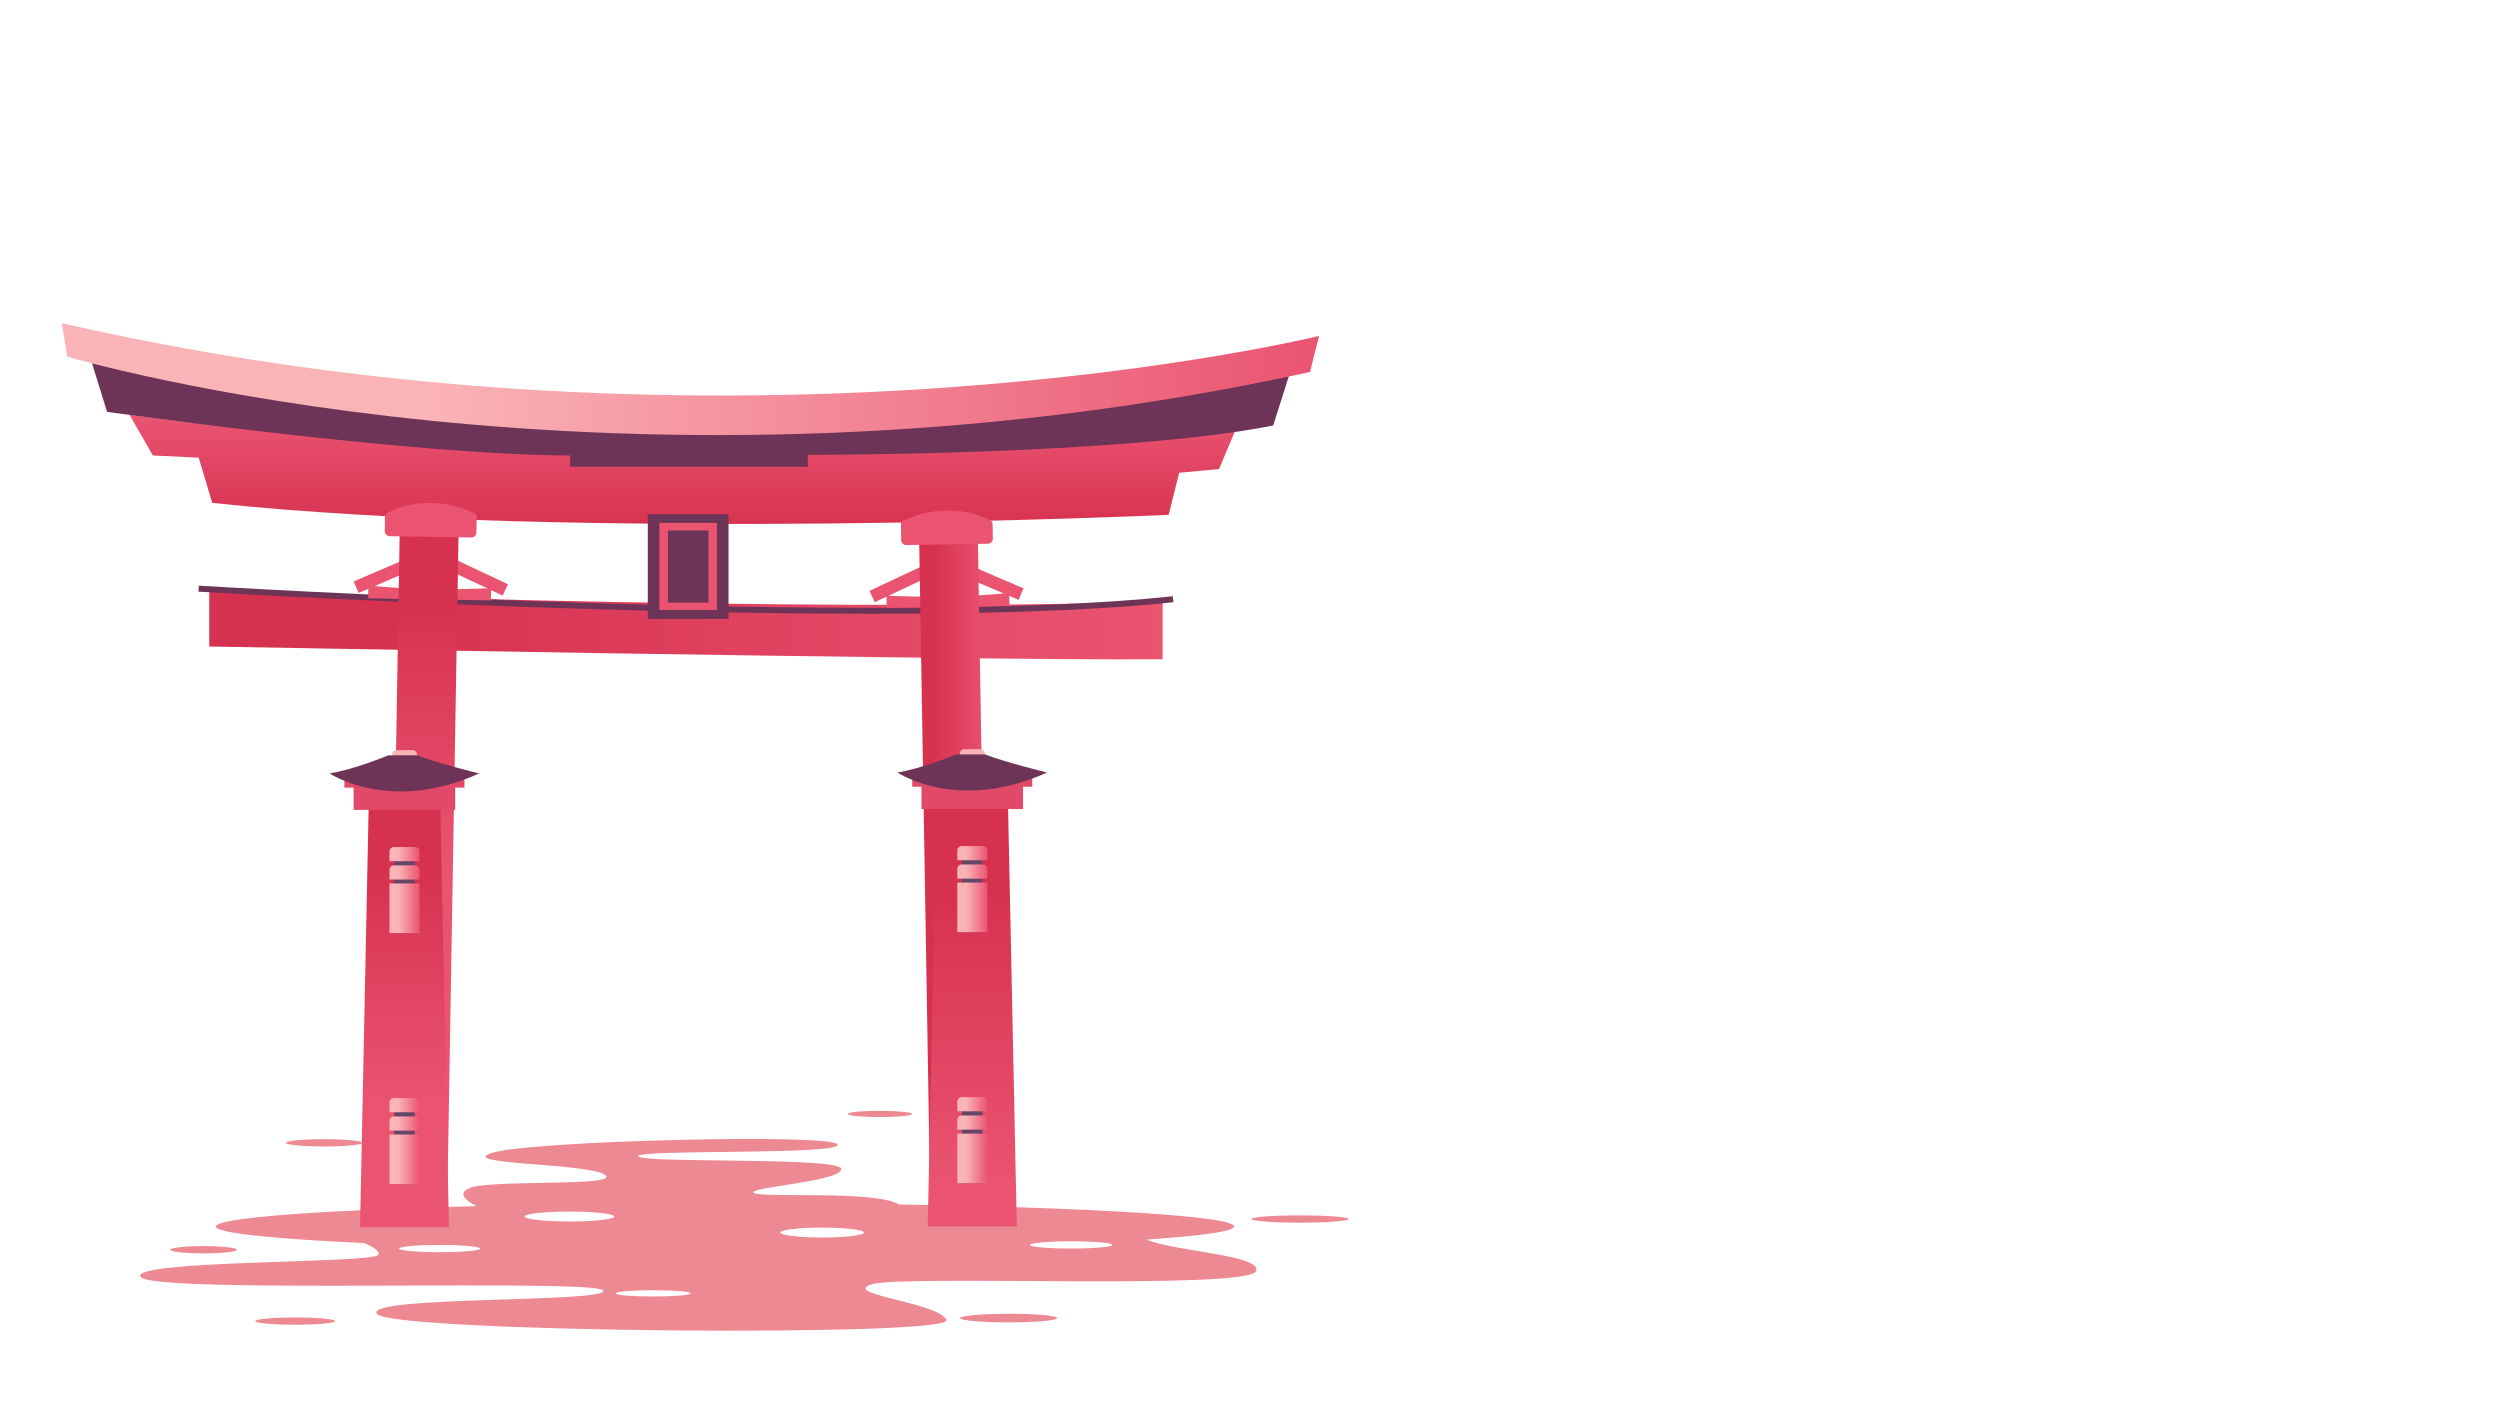 <?xml version="1.0" encoding="utf-8"?>
<!-- Generator: Adobe Illustrator 28.0.0, SVG Export Plug-In . SVG Version: 6.00 Build 0)  -->
<svg version="1.1" id="Слой_1" xmlns="http://www.w3.org/2000/svg" xmlns:xlink="http://www.w3.org/1999/xlink" x="0px" y="0px"
	 viewBox="0 0 1920 1080" style="enable-background:new 0 0 1920 1080;" xml:space="preserve" preserveAspectRatio="none">
<style type="text/css">
	.st0{display:none;fill:#FFFFFF;}
	.st1{display:none;}
	.st2{display:inline;}
	.st3{fill:url(#SVGID_1_);}
	.st4{fill:url(#SVGID_00000093890453114480014970000015546630492490245304_);}
	.st5{fill:url(#SVGID_00000074444133148901937410000014922842249200213667_);}
	.st6{fill:url(#SVGID_00000169558990868016150620000009126063282455230633_);}
	.st7{fill:url(#SVGID_00000103257364902315699190000004145450848771798423_);}
	.st8{fill:url(#SVGID_00000116204196667468908360000012572725348192724878_);}
	.st9{display:inline;opacity:0.3;fill:#EDC0BB;enable-background:new    ;}
	.st10{fill:#EC8993;}
	.st11{fill:url(#SVGID_00000118386880935684194920000017726486990963779972_);}
	.st12{fill:#6D3457;}
	.st13{fill:url(#SVGID_00000070839737355334699080000000223912578304259505_);}
	.st14{fill:url(#SVGID_00000070085111945240558570000004556998713787763103_);}
	.st15{fill:#EA5471;}
	.st16{fill:url(#SVGID_00000103987609249497338000000007637112070038770587_);}
	.st17{fill:url(#SVGID_00000085950410335155469920000013157659896605630087_);}
	.st18{fill:#FAB4B8;}
	.st19{fill:url(#SVGID_00000089547497302234529040000002338669251984375452_);}
	.st20{fill:#E04A68;}
	.st21{fill:#664567;}
	.st22{fill:url(#SVGID_00000149370347069809257650000012289366403041138871_);}
	.st23{fill:url(#SVGID_00000103987238556927152860000015168310558431910539_);}
	.st24{fill:url(#SVGID_00000131330728149935310930000006140676822934637447_);}
	.st25{fill:url(#SVGID_00000147178846208173448280000010557091099758333604_);}
	.st26{fill:url(#SVGID_00000076602489462339190750000005768399083123783823_);}
	.st27{fill:url(#SVGID_00000075145185388277808260000001132490164103240868_);}
	.st28{fill:url(#SVGID_00000111168119459784187560000008459707476063771288_);}
	.st29{fill:url(#SVGID_00000131355404911230150860000006905403077376711832_);}
	.st30{fill:url(#SVGID_00000111169026742724847350000017836657885759252666_);}
	.st31{fill:url(#SVGID_00000105406594895277494330000005754629779001267902_);}
	.st32{fill:url(#SVGID_00000044136456195981687790000006417220261203302024_);}
	.st33{fill:url(#SVGID_00000023994844544736276660000006488534503004589464_);}
	.st34{fill:url(#SVGID_00000173883400105274197410000014348389985482976415_);}
</style>
<g>
	<g id="OBJECTS_00000154402766006044838120000007531303490253454254_">
		<g>
			<rect x="1.4" y="2.6" class="st0" width="1683.2" height="1074.8"/>
			<g>
				<g class="st1">
					<g class="st2">
						
							<linearGradient id="SVGID_1_" gradientUnits="userSpaceOnUse" x1="63.679" y1="1552.426" x2="-300.903" y2="2289.185" gradientTransform="matrix(1 0 0 -1 539.04 2402.34)">
							<stop  offset="0" style="stop-color:#FFEBC7"/>
							<stop  offset="0.73" style="stop-color:#FCDCD2"/>
						</linearGradient>
						<path class="st3" d="M1425,1077.4H1.4V82.9c69-16.2,140.9-20.1,210.3-6.7c89.7,17.2,174.8,64.4,230.1,137.1
							c19.3,25.3,34.9,53.5,56.3,77.1c66.4,73.1,173.4,88.5,271.3,101.4c18,2.4,36.2,5,54.5,8.2c75.4,13.2,150.5,36,200.2,90.3
							c3.8,4.2,7.5,8.5,11,13.1c39.1,50.7,50.6,116.5,66.6,178.5c11.4,44,26.2,88.2,49.4,126.8c1.2,2,2.5,4.1,3.8,6.1
							c3.2,5,6.5,10,10,14.8c7.3,10.1,15.4,19.8,24.3,28.7c58.7,58.9,147,83.6,199.5,148C1405.7,1027.1,1418,1051.5,1425,1077.4
							L1425,1077.4z"/>
						<g>
							<g>
								
									<linearGradient id="SVGID_00000056426845938044160990000013565950207991437956_" gradientUnits="userSpaceOnUse" x1="133.877" y1="1890.727" x2="250.993" y2="1741.505" gradientTransform="matrix(1 0 0 -1 539.04 2402.34)">
									<stop  offset="0.15" style="stop-color:#EC8391"/>
									<stop  offset="0.67" style="stop-color:#DE5F71"/>
								</linearGradient>
								<path style="fill:url(#SVGID_00000056426845938044160990000013565950207991437956_);" d="M1164.9,829.6
									c-3.5-4.8-6.9-9.7-10-14.8c-1.3-2-2.6-4.1-3.8-6.1c-23.2-38.7-38-82.9-49.4-126.8c-16-62-27.5-127.8-66.6-178.5
									c-3.5-4.5-7.2-8.9-11-13.1C974.3,436,899.3,413.2,823.9,400c-0.6,1.8,0,4.5,1.4,5.8c-3-1.6-7.2,0.2-8.2,3.4
									c-0.3,1-0.3,2.2-0.8,3.1c-1.2,2.4-5,3.6-4.5,6.2c0.4,2,2.9,2.4,4.6,3.3c2.7,1.3,4.3,4.4,4,7.3c0,0-0.1-0.1-0.1-0.1
									c0-0.1,0-0.1,0-0.2c-0.1-0.4-0.5-0.6-0.9-0.7l-0.2-0.2c-0.3-0.1-0.6-0.1-0.9-0.1c-0.3-0.1-0.7-0.2-1-0.3
									c-0.6-0.3-0.9-1.1-1.3-1.7c-1.4-2.6-4.7-3.9-7.5-3.1c-1.5,0.4-3.4,1.3-4.5,0.1c-0.6-0.7-0.5-1.6-0.9-2.4
									c-0.6-1.4-2.4-2.1-3.9-1.9c-1.6,0.2-2.9,1-4.3,1.9c0.4-2.6-2.2-5.2-4.8-4.8c-1.1,0.2-2.3,0.8-3.4,0.4
									c-1.5-0.7-1.6-3-2.9-3.9c-1.2-0.8-3,0-4,1.1c-1,1.1-1.7,2.6-3,3.4c-1.2,0.9-3.4,0.8-3.9-0.7c-0.2-0.5-0.1-1-0.3-1.4
									c-0.7-1.5-3-0.6-4.1,0.6c-1.1,1.2-2.6,2.8-4.1,2c-0.6-0.3-0.9-0.8-1.4-1.3c-2-1.9-6-0.6-6.4,2.1c-0.2,0.9,0,1.9-0.6,2.7
									c-0.9,1.2-2.8,0.8-3.9-0.2c-1.1-1-1.8-2.4-3-3.2c-2.6-1.7-6.1-0.1-8.2,2.2c-2.1,2.2-3.5,5.1-6.1,6.8
									c-0.6,0.4-1.2,0.7-1.6,1.3c-1.1,1.4-0.1,3.5,1.2,4.8c1.2,1.3,3.6,2.6,3.5,4.4c-0.1,2.4-2.2,4.2-4.3,5.3
									c-2.1,1.2-4.4,2-6,3.8c-1.6,1.8-1.8,5,0.2,6.3c1.8,1.1,4.6,0.4,5.6,2.1c1.1,1.8-0.8,3.9-2.7,4.7c-1.9,0.8-4.3,1.3-5.1,3.2
									c2.3,0.7,3.2,4.2,1.4,6c-1.1,1.1-3,1.8-2.9,3.3c0.2,2.4,5.2,2.1,5.1,4.5c0,0.7-0.6,1.3-0.8,2c-0.9,2.8,3.5,4.5,4,7.3
									c0.7,3.8-5.5,5.9-5.4,9.7c0.1,3.2,4.4,4.3,7.6,4.4c-0.5,0.7-1,1.4-1.4,2.2c-4.1,1.3-9.4,0-11.7,3.5c-0.9,1.3-1,3-1.5,4.5
									c-0.5,1.5-1.6,3.1-3.2,3.1c-1.6-3.2-3.3-6.4-5-9.6c-0.3-0.6-0.7-1.3-1.2-1.7c-1.9-1.4-4.4,0.3-6.3,1.7
									c-1.9,1.4-5.2,2.1-6-0.1c-0.4-1.3,0.5-2.6,0.6-4c0.1-2.4-3.1-4.1-5.1-2.7c1.1-1.9-1.5-4.2-3.7-3.7c-2.2,0.5-3.5,2.6-4.7,4.5
									c-2.4-2.5-6.8-1.8-9.4,0.5c-2.6,2.3-3.2,5.1-4.3,8.4c-3.2,1-5.8,4-6.3,7.3c2.5-0.5,5,2,4.6,4.5c-0.5,2.5-3.8,3.9-5.9,2.5
									c-1.3-0.9-2.1-2.5-3.6-2.8c-4.1-0.8-4.5,8.4-8.6,7.6c-1.6-0.3-2.7-2.3-4.3-2.2c-2.4,0.2-3.7,5-5.7,3.6
									c-0.5-0.3-0.7-0.9-1.1-1.2c-1.6-1.7-4.6,0.5-4.5,2.8c0.1,2.3,2,4.1,3.7,5.6c-2.4,0.5-5.6,2.2-4.8,4.6c0.3,0.8,1,1.4,1.2,2.3
									c0.3,1.6-1.7,2.7-3.3,2.6c-1.6-0.1-3.2-0.8-4.8-0.5c-2.1,0.4-3.5,2.7-3,4.7c0.4,1.4,1.4,3.3,0.2,4.1c-1,0.7-2.3-0.3-3.5-0.4
									c-2-0.1-3.1,2.1-3.9,3.9c-0.8,1.8-2.4,3.9-4.3,3.2c-0.7-0.3-1.3-1-2.1-1.2c-1.8-0.6-3.3,1.8-3.3,3.7
									c-0.1,1.9,0.5,4.1-0.7,5.6c-0.9-0.3-1.7-0.6-2.5-0.9c-3.3,0.3-7.4,1.1-8.2,4.4c-0.3,1.3,0.1,2.7,0,4c-0.1,1.3-0.8,2.9-2.2,3
									c-0.9,0.1-1.6-0.5-2.4-0.8c-3.6-1.4-7.1,2-9.4,5.1c-0.5,0.7-1,1.4-1,2.3c-0.1,3.1,4.9,3.2,6.6,5.7c-2,0.7-2.3,4.1-0.4,5.1
									c0.8,0.4,1.7,0.5,2.6,0.7c2.9,0.9,3.9,5.8,1.1,7c-1.5,0.7-3.3,0.1-5-0.2c-2.7-0.4-5.7,0.5-7.2,2.7c-1.5,2.2-1.1,5.8,1.2,7.1
									c1.1,0.6,2.6,1,2.7,2.3c0.1,1.6-2.5,1.8-3.7,2.9c-1.3,1.3-0.5,3.6,0.9,4.6c1.5,1,3.3,1.3,5,1.9c1.7,0.6,3.4,1.8,3.6,3.6
									c0.1,0.7-0.1,1.5,0,2.3c0.3,1.6,2,2.4,2.9,3.7c1.3,1.5,1.5,3.6,2.1,5.5c0.6,1.9,2.7,3.7,4.7,4c-3.3,0.5-5.6,4.5-4.4,7.7
									c0.4,1,1,1.9,1.2,2.9c0.5,2.6-1.8,5.9,0.2,7.7c1.5,1.3,3.7,0.2,5.7-0.2c2.9-0.6,6.1,0.9,7.6,3.4c-0.6-0.1-1.1-0.1-1.7-0.2
									c-1.2,0.4-1.5,1.7-1.1,2.9c-2.7-1.6-6.7,0.6-9.2,2.6c-2.1-0.7-3.6-2.6-5.7-3.5c-2.1-0.9-4.7-0.5-6.5,0.9
									c-1.2,1-2.4,2.6-3.9,2.5c-1.2-0.1-2.2-1.2-3.2-1.9c-1.6-1.1-3.7-1.4-5.5-0.6c-0.8,0.3-1.4,0.8-1.8,1.5
									c-0.7,1.2-0.4,2.6,0.1,3.9c0.5,1.2,1.1,2.7,1.5,4c-0.7,0-1.5,0-2.2,0.1c0.7-2.6-2.9-5-5-3.4c-0.7,0.5-1.2,1.3-2,1.7
									c-1.2,0.5-2.8-0.3-4,0.4c-1.2,0.7-1.3,2.4-1.4,3.8c-0.1,1.4-0.8,3.1-2.2,3c-1.8-0.2-2.2-3.2-4-3.3c-0.7,0-1.2,0.4-1.7,0.8
									c-2.5,2-5.2,4.6-4.6,7.7c0.2,0.9,0.7,1.9,0.5,2.8c-0.5,2-3.6,1.6-5.3,0.5c-1.7-1.2-3.8-2.8-5.6-1.8
									c-1.4,0.7-1.7,2.5-2.1,4.1c-0.4,1.5-1.5,3.3-3,3.1c-1.1-0.1-2.1-1.2-3.1-0.9c-1.2,0.4-1.2,2.1-1.8,3.3
									c-0.7,1.2-2.2,1.8-3.4,2.5c-1.2,0.7-2.4,2.2-1.7,3.5c0.6,1.1,2.3,1.5,2.3,2.7c0,1-1,1.5-1.8,2.2c-1.7,1.5-1.9,4.1-1.4,6.3
									c0.5,2.2,1.5,4.3,1.8,6.5c0.1,0.7,0.1,1.4-0.2,2c-0.7,1.2-2.3,1.4-3.6,2c-2.8,1.2-4.3,4.4-4.4,7.4c-0.1,3,1,6,2.2,8.8
									c0.7,1.9,2,4.1,4,3.9c2-0.2,3.9-2.9,5.5-1.6c0.7,0.5,0.8,1.4,0.9,2.2c0.2,2.4,0.2,5.4-1.9,6.6c-1,0.6-2.4,0.6-3.4,1.3
									c-1.4,1-1.4,3.3-0.3,4.6c1,1.4,2.7,2.2,4.3,2.7c-1.6,1.6-3.2,3.3-3.8,5.5s0.1,4.9,2.1,5.8c1.9,0.9,4.4-0.1,6.1,1
									c1.2,0.7,1.7,2.2,2.2,3.5c1.9,5,5,9.5,9,13.1c1.1,1,2.4,2,3.1,3.4c0.7,1.4,0.8,3.2-0.3,4.3c1.7-0.3,1,2.8,2,4.1
									c0.8,1.1,2.6,0.7,3.7-0.1c1.1-0.8,2-2,3.3-2.2c2.2-0.4,4.1,2,4,4.2c-0.1,2.2-1.5,4.2-2.8,6c0.3,0.7,0.9,1.2,1.6,1.6
									c-2.9,8.2-4.3,12.8-4.3,12.8L1164.9,829.6L1164.9,829.6z M615.7,667.7c0.7-0.2,1.4-0.5,2-0.2c0.3,0.1,0.6,0.4,0.7,0.7
									c-0.9,1.7-1.8,3.3-2.7,5c-2.3-1.1-4.6-2.4-6.2-4.4C611.5,669.4,613.6,668.5,615.7,667.7L615.7,667.7z"/>
								
									<linearGradient id="SVGID_00000013161500701094908220000006879848556562714021_" gradientUnits="userSpaceOnUse" x1="287.359" y1="1786.654" x2="689.743" y2="1508.953" gradientTransform="matrix(1 0 0 -1 539.04 2402.34)">
									<stop  offset="3.000000e-02" style="stop-color:#ECA1A6"/>
									<stop  offset="0.83" style="stop-color:#E3727D"/>
								</linearGradient>
								<path style="fill:url(#SVGID_00000013161500701094908220000006879848556562714021_);" d="M1151.1,808.7
									c-23.2-38.7-38-82.9-49.4-126.8c-16-62-27.5-127.8-66.6-178.5c-3.5-4.5-7.2-8.9-11-13.1c0,0-0.1,0.1-0.1,0.1
									c-0.1,0-0.1-0.1-0.1-0.1c-3.5-1.6-7.8,3.4-11,1.4c-2.5-1.5-2.4-6.3-5.3-6.5c-0.7-0.1-1.5,0.3-2.2,0
									c-2.3-0.8-0.1-5.3-2.3-6.4c-1.4-0.7-2.7,0.8-4.2,1.4c-2.3,1-5.2-1.1-5-3.6c-2.1,0.1-3.4,2.1-4.8,3.6
									c-1.4,1.5-4.1,2.5-5.4,0.8c-1.2-1.6,0.5-4,0.1-6c-0.4-2.4-3.5-3.3-5.8-2.5c-2.3,0.8-3.9,2.7-5.8,4.2c-1.8,1.5-4.3,2.8-6.5,2
									c-1.7-0.6-2.1-3.2-2.8-4.9c-0.7-1.6-2.3-3.3-4-2.8c-0.7,0.2-1.2,0.7-1.8,1c-2.5,1.8-5.7,2-8.6,3.1c-2.9,1.1-5.7,3.8-5,6.8
									c0.3,1.4,1.3,2.6,1.9,4c0.5,1.4,0.2,3.3-1.2,3.7c-0.9,0.2-1.8-0.3-2.7-0.5c-2.7-0.6-5.4,2.6-4.3,5.2
									c0.2,0.6,0.6,1.1,0.7,1.8c0.1,1.6-1.9,2.5-3.5,3c-1.5,0.6-3.2,2.4-2.1,3.6c0.3,0.4,0.8,0.5,1.2,0.9c1.1,1,0.5,3-0.8,3.8
									c-1.2,0.9-2.8,1-4.3,1.5c-1.4,0.5-2.8,1.8-2.5,3.3c0.3,1.6,2.5,2.5,2.5,4.2c0,1.2-1,2-1.6,3c-1.3,2.3,0.1,5.7,2.7,6.2
									c-1.3,0.9-2.6,1.9-3.3,3.3c-0.7,1.4-0.8,3.3,0.3,4.4c0.6,0.6,1.5,0.9,1.9,1.7c0.7,1.4-0.8,2.8-1.8,4.1
									c-1.7,2.2-1.7,5.5-0.2,7.8c-1.5-1.2-3.1-2.4-4.8-3.3c-1.2-0.7-2.6-1.4-3.1-2.7c-0.9-1.9,0.4-4.2-0.2-6.2
									c-0.6-2.2-3.2-3.2-5.4-2.9c-2.2,0.3-4.2,1.6-6,2.9c-0.3-1.7-0.8-3.5-2-4.6c-1.2-1.2-3.5-1.6-4.7-0.3c-0.9,0.9-1,2.2-1.8,3.2
									c-1.5,1.9-4.4,1.5-6.8,1c-0.8-0.2-1.7-0.5-2.1-1.2c-0.9-1.8,1.9-3.3,2.4-5.2c0.5-2-1.6-3.5-3.3-4.5c-2.7-1.5-5.4-3-8.4-3.4
									c-3-0.4-6.4,0.7-8,3.3c-0.7,1.2-1.2,2.8-2.5,3.3c-0.7,0.2-1.4,0.1-2-0.1c-2.2-0.6-4.1-1.9-6.2-2.7c-2.1-0.8-4.7-1-6.4,0.5
									c-0.7,0.7-1.4,1.6-2.4,1.5c-1.2-0.2-1.4-2-2.4-2.7c-1.2-0.9-2.8,0.1-3.7,1.2c-0.9,1.1-1.6,2.5-2.9,3c-1.2,0.4-3,0.1-3.5,1.3
									c-0.5,1,0.5,2.1,0.5,3.2c-0.1,1.6-1.9,2.4-3.5,2.6c-1.6,0.2-3.4,0.2-4.3,1.5c-1.2,1.7,0.1,4,1,5.8c0.9,1.9,0.9,5-1.2,5.2
									c-1,0.1-1.8-0.5-2.7-0.8c-3-1-6,1.3-8.3,3.4c-0.5,0.4-1,0.9-1,1.6c-0.2,1.8,2.7,2.6,2.6,4.4c-0.1,1.4-1.9,1.9-3.3,1.8
									c-1.4-0.1-3.1-0.3-4,0.8c-0.8,1.1-0.3,2.8-1,3.9c-0.4,0.8-1.3,1.2-1.9,1.8c-1.8,1.9,0.1,5.8,2.7,5.5
									c-0.1,0.7-0.3,1.4-0.4,2.2c-1.2-0.5-2.6-1.3-3.7-2c-1.1-0.7-2.6-1.1-3.8-0.7c-0.8,0.3-1.4,0.9-1.8,1.6
									c-1,1.6-1.1,3.9-0.2,5.6c0.6,1.1,1.5,2.1,1.4,3.4c-0.1,1.6-1.9,2.5-3.1,3.5c-1.7,1.6-2.5,4.1-1.8,6.3
									c0.6,2.2,2.3,3.9,2.7,6.1c-2.5,2.2-5.4,6.2-3.8,9.1c0.5,0.8,1.1,1.4,1.8,2c2.3,2.5,3.3,5.8,4.2,9.1c0.1,0.4,0.2,0.8,0.1,1.2
									c-0.2,0.8-1.3,1.1-1.6,1.9c-0.2,0.6,0.1,1.2,0.4,1.7c0.7,1.1,1.3,2.3,2,3.5c-1.4-0.8-3.4-0.8-4.2,0.6
									c-0.9,1.4-0.4,3.9-2,4.3c-1.2,0.2-2-1.2-2.8-2.1c-1.8-2-5.4-1.6-7.2,0.5c-1.8,2-2,5.2-1,7.7c0.6,1.6,1.7,3.1,1.4,4.8
									c-0.5,3-5.5,3.3-7.1,0.6c-0.5-0.8-0.7-1.7-1.3-2.4c-1.4-1.6-4.6-0.5-4.8,1.6c-2.9-1.1-4.2-5.9-7.1-5c-0.8,0.2-1.4,0.9-2,1.6
									c-2.5,2.9-5,7.2-2.7,10.3c0.5,0.7,1.2,1.3,1.3,2.1c0.2,1.3-1.1,2.4-2.4,2.8c-1.3,0.4-2.7,0.3-3.9,0.9c-3,1.5-2.9,5.7-2.3,9
									c0.5,0.7,1,1.5,1.4,2.2c-1.2,1.5-3.5,1.5-5.3,2c-1.9,0.5-3.8,2.5-2.8,4.1c0.4,0.7,1.2,1,1.7,1.7c1.1,1.6-0.5,3.7-2.1,4.9
									c-1.6,1.2-3.5,2.8-2.9,4.7c0.3,1.2,1.6,2.2,1.2,3.3c-0.5,1.4-2.6,0.8-4,0.8c-2.1,0-4,2-3.9,4.1c0.1,1.6,1.2,3,1.7,4.5
									c0.5,1.6-0.1,3.7-1.7,3.9c-0.9,0.1-1.6-0.5-2.5-0.6c-2.5-0.3-3.4,3.2-3.3,5.7c-1.9-1.3-4.1-2.7-6.3-2.3
									c-2.3,0.4-3.7,3.9-1.7,5.1c0.5,0.3,1,0.4,1.4,0.7c1.8,1.7-2.5,4-2.1,6.4c0.2,1.6,2.4,2.2,3.1,3.7c1.8,3.8-7.1,6.3-5.4,10.1
									c0.6,1.4,2.4,1.8,3.5,2.9c1.9,1.7,1.3,5.3-1,6.3c-2.3,1.1-5.4-0.8-5.5-3.3c-3.1,1.3-5.4,4.4-5.6,7.8
									c-2.9,1.8-5.4,3.1-7.1,6.2c-1.6,3.1-1.3,7.5,1.7,9.2c-1.6,1.6-3.2,3.4-3.2,5.6s2.9,4.3,4.4,2.7c-0.9,2.2,1.5,5,3.8,4.3
									c1.3-0.4,2.4-1.6,3.7-1.5c2.3,0.2,2.4,3.6,1.5,5.8c-0.9,2.2-2,5-0.2,6.5c0.5,0.5,1.3,0.6,2,0.8c3.5,0.8,7,1.7,10.5,2.5
									c0.3,1.6-0.9,3-2.3,3.9c-1.4,0.8-3,1.3-4.1,2.5c-3.1,3.4,0.3,9-0.8,13.5c-0.5,2.2-1.8,5,0.2,6c0.6,0.3,1.3,0.3,1.9,0.5
									c3.1,1,2.7,6.6,5.9,7.3c0.4-0.2,0.7-0.5,1.1-0.7c28.6,0.1,336.6,1,417.3,0.4C1153.6,812.8,1152.3,810.8,1151.1,808.7
									L1151.1,808.7z M813.2,629.5c0,0-0.1,0.1-0.1,0.2c-0.5-0.4-0.9-0.9-1.2-1.4c-0.6-0.9-1.1-1.9-1.7-2.9c0.7,0.1,1.4-0.3,2-0.1
									C813.9,625.6,813.9,628,813.2,629.5L813.2,629.5z"/>
							</g>
							<g>
								
									<linearGradient id="SVGID_00000152979251294119963030000006874145035284694678_" gradientUnits="userSpaceOnUse" x1="-308.863" y1="2011.95" x2="-388.206" y2="1862.7" gradientTransform="matrix(1 0 0 -1 539.04 2402.34)">
									<stop  offset="0.15" style="stop-color:#EC8391"/>
									<stop  offset="0.67" style="stop-color:#DE5F71"/>
								</linearGradient>
								<path style="fill:url(#SVGID_00000152979251294119963030000006874145035284694678_);" d="M395.5,642.1
									c-1.4,2.7-5.8,0.3-8.5,1.6c1.4,1.6-0.1,4.7-2.2,4.6c-0.9,0-1.7-0.5-2.6-0.7c-2-0.5-4.1,1-4.8,2.8c-0.3,0.9-0.3,1.9,0.3,2.7
									c0.3,0.5,0.7,0.8,1.2,1.1c1,0.6,2.2,0.9,3.2,1.3c2.5,1,4.6,3.3,4.8,6c0.1,1.4-0.5,2.9-1.4,4c-0.9,0.9-2,1.5-3.2,1.5
									s-2.8-0.4-3.4,0.6c-0.9,1.4,1.2,2.8,1.7,4.4c0.5,1.7-1.4,3.3-3.2,3.5c-1.8,0.2-3.5-0.5-5.3-0.9c-1.8-0.3-3.9-0.2-5,1.2
									c-0.5,0.6-0.7,1.4-1.2,2c-1,1.2-2.9,1.1-4.4,1.6c-1.8,0.7-3.1,2.4-4.6,3.7c-1.4,1.4-4.2,1.8-6,1.1c2.6,2.1,2.6,6.7,0,8.8
									c-0.9,0.7-1.8,1.1-2.6,1.9c-1.8,2-1.4,6-4.1,6.5c-1.9,0.4-3.3-1.7-4.8-3c-2.2-2-5.7-2.3-8.3-0.9l1.5,0.7
									c1.5,1.7-1,4.5-3.2,4.1c-2.3-0.4-3.8-2.4-5.2-4.2c-0.5-0.5-1-1.1-1.6-1.2c-1.2-0.2-2.1,1.2-2.1,2.5c0,1.2,0.5,2.4,0.3,3.7
									c-0.3,2.7-3,4.2-5.4,5.4c-3,1.4-7.4,2.4-9-0.5c-0.4-0.7-0.5-1.5-0.6-2.3l-0.9-7.5c-0.1-0.8-0.2-1.7-0.9-2.2
									c-0.8-0.7-2-0.5-3.1-0.7c-2.3-0.4-3.6-3-3.5-5.3c0.1-2.3,1.2-4.4,2.4-6.4c-4.5-0.4-8-5-7.9-9.5c0.1-4.6,3.3-8.7,7.3-10.8
									c-0.2-2.2-0.4-4.5-1-6.7c-71.1-19-210.8-56.6-296.9-80.7V433.8c-0.4-1.3-2.2-2.4-2.5-3.9c-0.4-1.7,1-3.1,2.5-4.1V253.7
									c1,1.2,2.6,2.3,4.1,1.7c0.3-3.6,0.7-7.2,1-10.8c0.1-0.7,0.1-1.5,0.5-2.1c1.2-2,4.2-1.3,6.5-0.7c2.3,0.6,5.6,0,5.5-2.3
									c-0.1-1.4-1.4-2.3-2-3.5c-1-2.2,1.4-5,3.7-4.4c-1.8-1.4-0.1-4.5,2-4.8s4.2,1.1,6,2.4c1.3-3.2,5.6-4.2,8.9-3
									c3.2,1.2,4.9,3.5,7.1,6.1c3.4-0.2,6.8,1.6,8.6,4.5c-2.5,0.5-3.9,3.8-2.6,5.9c1.4,2.1,5,2.2,6.4,0.1c0.9-1.3,1-3.1,2.3-3.9
									c3.5-2.2,7.3,6.1,10.8,3.9c1.4-0.9,1.6-3.1,3.2-3.6c2.3-0.7,5.2,3.2,6.7,1.2c0.3-0.5,0.3-1,0.5-1.5c0.9-2.1,4.5-1.2,5.3,1
									c0.7,2.2-0.3,4.5-1.4,6.6c2.5-0.4,6-0.1,6.1,2.4c0,0.9-0.4,1.7-0.3,2.6c0.3,1.6,2.6,1.8,4.1,1.2c1.5-0.7,2.7-2,4.3-2.3
									c2.1-0.4,4.3,1.2,4.6,3.3c0.2,1.5-0.1,3.5,1.3,3.9c1.2,0.3,2-1.1,3.1-1.6c1.8-0.9,3.7,0.8,5.1,2.2c1.4,1.4,3.7,2.7,5.1,1.4
									c0.6-0.6,0.9-1.4,1.5-1.9c1.5-1.2,3.7,0.4,4.5,2.2c0.7,1.8,1.1,4,2.7,5c0.7-0.6,1.4-1.2,2-1.8c3.2-1,7.3-1.7,9.2,1
									c0.8,1.1,0.9,2.5,1.5,3.8c0.5,1.2,1.8,2.4,3.1,2c0.8-0.3,1.3-1,1.9-1.6c2.8-2.6,7.4-0.8,10.6,1.2c0.7,0.5,1.4,1,1.8,1.7
									c1.2,2.8-3.3,4.8-4,7.7c2.1-0.1,3.7,2.9,2.3,4.6c-0.6,0.7-1.4,1-2.2,1.6c-2.4,1.9-1.5,6.8,1.6,6.9c1.7,0.1,3.1-1.2,4.6-2
									c2.4-1.3,5.4-1.6,7.7-0.1c2.3,1.5,3.2,5,1.5,7.1c-0.8,1-2,1.9-1.6,3.1c0.6,1.6,3,0.7,4.5,1.4c1.7,0.7,1.8,3.1,0.9,4.6
									c-0.9,1.5-2.6,2.5-3.9,3.6c-1.4,1.2-2.6,2.9-2.1,4.7c0.2,0.7,0.7,1.4,0.9,2.1c0.3,1.6-0.9,3-1.4,4.5
									c-0.6,1.9-0.1,3.9,0.1,5.9c0.2,2-1.2,4.5-2.9,5.4c2.2-0.5,4.5,0.6,5.9,2.4c1,0.6,2,1,2.9,0.4c0.7-0.5,0.9-1.4,1.4-2.2
									c0.9-1.2,2.8-1.5,4.3-0.9c1.4,0.5,2.6,1.7,3.7,2.8c0.2-2.6,3.4-4.5,5.8-3.5c1,0.4,2.1,1.3,3.2,1.1c1.6-0.3,2.2-2.5,3.8-3.1
									c1.4-0.5,2.9,0.7,3.6,2c0.7,1.3,1.1,2.9,2.1,4c1,1.1,3.1,1.5,3.9,0.3c0.3-0.4,0.3-0.9,0.7-1.3c1-1.3,3.1,0.1,3.9,1.5
									c0.8,1.4,1.9,3.3,3.5,3c0.6-0.1,1.1-0.6,1.6-0.9c2.4-1.4,6,0.8,5.8,3.5c-0.1,0.9-0.5,1.9-0.1,2.7c0.6,1.4,2.6,1.4,3.9,0.7
									c1.3-0.7,2.3-1.9,3.7-2.4c2.9-1.1,5.9,1.3,7.4,4c1.5,2.7,2.3,5.8,4.3,8.1c0.5,0.5,1,1,1.3,1.6c0.7,1.6-0.7,3.5-2.2,4.4
									s-4.1,1.7-4.4,3.4c-0.4,2.4,1.2,4.6,2.9,6.2c1.8,1.6,3.8,3,4.9,5.1c1.1,2.1,0.6,5.3-1.6,6.1c-2,0.7-4.5-0.7-6,0.7
									c-1.4,1.4-0.1,4,1.6,5.2c1.6,1.2,3.8,2.3,4.2,4.3c-2.4,0.2-4.1,3.4-2.8,5.5c0.8,1.3,2.5,2.5,2,3.9c-0.8,2.3-5.5,0.8-6,3.2
									c-0.1,0.7,0.3,1.4,0.3,2.1c0,0.4-0.1,0.8-0.2,1.1c0.8,0.8,1.5,1.6,2.3,2.4c-0.2-0.5-0.3-1-0.2-1.4c0.1-0.5,0.6-0.9,1-1.2
									c1.3-1,2.6-2,3.8-3c0.5-0.4,1-0.8,1.7-0.7c0.8,0.2,1.2,1.2,2.1,1.3c0.4,0.1,0.8-0.1,1.1-0.3c3.1-1.4,6.3-2.9,8.4-5.5
									c0.6-0.7,1-1.5,1.8-2c2.6-2.1,6.9,0.3,9.5,2.4c2.1-0.7,3.6-2.6,5.6-3.5c2.1-0.9,4.7-0.6,6.5,0.9c1.2,1,2.3,2.7,3.9,2.6
									c1.2-0.1,2.2-1.2,3.2-1.9c1.6-1.1,3.8-1.4,5.5-0.6c0.8,0.3,1.4,0.9,1.8,1.5c0.7,1.2,0.4,2.7-0.1,3.9c-0.5,1.2-1.1,2.7-1.5,4
									c0.7,0,1.5,0,2.2,0.1c-0.7-2.6,2.9-5,5-3.4c0.7,0.5,1.2,1.3,2,1.6c1.3,0.5,2.8-0.3,4,0.4c1.2,0.7,1.3,2.4,1.4,3.8
									c0.1,1.4,0.8,3.2,2.2,3.1c1.8-0.2,2.2-3.2,4-3.3c0.7,0,1.2,0.4,1.7,0.8c2.5,2,5.2,4.6,4.6,7.7c-0.2,0.9-0.7,1.9-0.5,2.8
									c0.5,2,3.6,1.6,5.3,0.5c1.7-1.2,3.8-2.8,5.6-1.9c1.4,0.7,1.7,2.6,2.1,4.1c0.4,1.5,1.4,3.3,3,3.1c1.1-0.1,2.1-1.2,3.1-0.9
									c1.2,0.4,1.2,2.2,1.8,3.3c0.7,1.3,2.2,1.8,3.4,2.5c1.2,0.7,2.4,2.2,1.7,3.5c-0.6,1.1-2.3,1.5-2.3,2.7c0,1,1,1.6,1.8,2.2
									c1.7,1.5,1.9,4.1,1.4,6.3c-0.5,2.2-1.5,4.3-1.8,6.5c-0.1,0.7-0.1,1.4,0.2,2c0.7,1.2,2.3,1.4,3.6,2c2.8,1.1,4.3,4.4,4.4,7.4
									c0.1,3.1-1,6-2.2,8.8c-0.7,1.9-2,4.1-4,3.9c-2-0.2-3.9-2.8-5.5-1.6c-0.7,0.5-0.8,1.4-0.9,2.2c-0.2,2.4-0.2,5.4,1.9,6.6
									c1.1,0.6,2.4,0.6,3.4,1.3c1.4,1,1.4,3.3,0.3,4.7c-1,1.4-2.7,2.2-4.3,2.7c1.5,1.6,3.1,3.3,3.8,5.5c0.6,2.2-0.1,4.9-2.1,5.8
									c-1.9,0.9-4.4-0.1-6.1,1c-1.2,0.8-1.7,2.2-2.2,3.5c-0.3,0.8-0.7,1.6-1.1,2.4c0.3,0.7,0.6,1.3,0.9,1.9
									c0.9,2.2,3.5,4.4,5.2,2.9c1-0.9,0.9-2.5,1.5-3.7c1.1-2.1,4.8-2,5.8,0.2c0-2.2,3.5-2.9,5-1.3s1.8,4,1.8,6.2
									c3.3-0.9,6.7,1.9,7.8,5.2c1,3.3,0.3,6-0.5,9.4c2.3,2.5,3,6.3,1.7,9.5c-1.9-1.7-5.4-0.8-6.2,1.6c-0.8,2.4,1.4,5.3,3.9,5.1
									c1.5-0.1,3.1-1.1,4.5-0.6c3.9,1.4-0.3,9.5,3.6,10.9c1.6,0.5,3.5-0.6,4.8,0.3c2,1.4,0.7,6.1,3.1,6c0.5,0,1-0.4,1.5-0.5
									c2.2-0.6,3.7,2.8,2.5,4.8c-1.2,1.9-3.8,2.5-6,2.9c1.8,1.7,3.7,4.7,1.8,6.3c-0.7,0.6-1.6,0.7-2.2,1.4c-1,1.2,0.1,3.2,1.6,3.9
									c1.4,0.7,3.2,0.9,4.4,2c1.6,1.4,1.7,4.1,0.2,5.6c-1,1-2.9,2.1-2.3,3.4c0.5,1.1,2.2,0.9,3.2,1.4c1.8,0.9,1.6,3.4,1.4,5.4
									c-0.2,2,0.1,4.6,2.1,4.9c0.8,0.1,1.6-0.2,2.4-0.1c1.9,0.4,2,3.2,1,4.9c-0.9,1.7-2.5,3.3-2.3,5.2l2.6,0.5
									c2.7,1.9,5.8,4.7,4.8,7.9c-0.4,1.3-1.4,2.3-2,3.5c-0.7,1.2-0.8,2.9,0.4,3.7c0.7,0.5,1.6,0.4,2.4,0.5
									c3.8,0.6,5.1,5.3,5.5,9.2C395.8,640.4,395.9,641.3,395.5,642.1L395.5,642.1z"/>
								
									<linearGradient id="SVGID_00000116953155180257619410000010686406042998510977_" gradientUnits="userSpaceOnUse" x1="-300.979" y1="1823.926" x2="-537.111" y2="1542.427" gradientTransform="matrix(1 0 0 -1 539.04 2402.34)">
									<stop  offset="3.000000e-02" style="stop-color:#ECA1A6"/>
									<stop  offset="0.83" style="stop-color:#E3727D"/>
								</linearGradient>
								<path style="fill:url(#SVGID_00000116953155180257619410000010686406042998510977_);" d="M425.9,752.6
									c3-1.8,3.3-6.1,1.7-9.2c-1.6-3-4.2-4.3-7.1-6.2c-0.2-3.4-2.5-6.5-5.6-7.8c-0.1,2.5-3.2,4.4-5.5,3.3c-2.3-1-2.8-4.6-1-6.3
									c1.1-1,2.9-1.4,3.5-2.9c1.7-3.8-7.1-6.3-5.4-10.1c0.7-1.5,2.9-2,3.1-3.7c0.4-2.4-3.9-4.7-2.1-6.4c0.4-0.4,1-0.5,1.4-0.7
									c2-1.2,0.6-4.6-1.7-5.1s-4.4,1-6.3,2.3c0.1-2.5-0.8-6-3.3-5.7c-0.9,0.1-1.6,0.7-2.5,0.6c-1.6-0.1-2.2-2.3-1.7-3.9
									c0.5-1.5,1.6-2.9,1.7-4.5c0.1-2.1-1.8-4.1-3.9-4.1c-1.5,0-3.5,0.6-4-0.8c-0.5-1.1,0.8-2.2,1.2-3.3c0.6-1.9-1.3-3.5-2.9-4.7
									c-1.6-1.2-3.2-3.3-2.1-4.9c0.5-0.7,1.3-1,1.7-1.7c0.3-0.5,0.3-0.9,0.2-1.4c-0.3-1.2-1.7-2.4-3-2.7c-1.9-0.5-4.1-0.5-5.3-2
									c0.5-0.7,1-1.5,1.4-2.2c0.2-1.4,0.4-2.9,0.3-4.4c-0.1-1.5-0.5-2.9-1.5-3.8c-0.3-0.4-0.7-0.6-1.1-0.8
									c-1.2-0.6-2.6-0.6-3.9-0.9c-1.3-0.4-2.6-1.5-2.4-2.8c0.1-0.8,0.9-1.4,1.3-2.1c2.2-3.1-0.3-7.4-2.7-10.3
									c-0.6-0.7-1.2-1.3-2-1.6c-2.9-0.9-4.2,4-7.1,5c-0.2-2.1-3.4-3.2-4.8-1.6c-0.6,0.7-0.9,1.6-1.3,2.4c-1.6,2.7-6.5,2.4-7.1-0.6
									c-0.3-1.6,0.7-3.2,1.4-4.8c1-2.5,0.8-5.6-1-7.7c-1.8-2-5.4-2.4-7.2-0.5c-0.9,0.9-1.6,2.3-2.8,2.1c-1.6-0.3-1.1-2.9-2-4.3
									c-0.9-1.5-3.3-1.3-4.7-0.2c-1.4,1.1-2.1,2.9-3,4.4c-1,1.5-2.6,2.9-4.3,2.7c-0.8-0.1-1.5-0.5-2.2-0.5c-1.6-0.1-2.8,1.3-4.3,2
									c-1.5,0.7-3.2,0.7-4.8,0.7c-3.4-3.7-6.8-7.4-10.3-11c0.5,0,0.9,0,1.2-0.3c0.9-0.7-0.1-2.1,0.1-3.2c0.1-0.7,0.7-1.2,1.1-1.8
									c1.8-2.3,1.9-5.8,0.1-8.1c-1-1.3-2.5-2.7-1.8-4.1c0.4-0.8,1.3-1.1,1.9-1.7c1.1-1.1,1-3,0.3-4.4c-0.8-1.4-2-2.3-3.3-3.3
									c2.6-0.6,4-4,2.7-6.2c-0.6-1-1.6-1.8-1.6-3c0.1-1.7,2.2-2.6,2.5-4.2c0.3-1.5-1.1-2.8-2.5-3.3c-1.4-0.5-3-0.7-4.3-1.5
									c-1.2-0.8-2-2.8-0.8-3.8c0.3-0.3,0.9-0.5,1.2-0.9c1.1-1.2-0.5-3-2.1-3.6c-1.5-0.6-3.5-1.4-3.4-3c0.1-0.7,0.5-1.2,0.7-1.8
									c1-2.6-1.6-5.8-4.3-5.2c-0.9,0.2-1.8,0.7-2.7,0.5c-1.4-0.3-1.8-2.3-1.2-3.7c0.5-1.4,1.6-2.6,1.9-4c0.7-3-2.2-5.7-5-6.8
									c-2.9-1.1-6.1-1.4-8.6-3.1c-0.6-0.4-1.1-0.9-1.8-1c-1.7-0.5-3.3,1.2-4,2.8c-0.7,1.6-1.1,4.3-2.8,4.9c-2.3,0.7-4.7-0.5-6.5-2
									c-1.8-1.5-3.5-3.4-5.8-4.2c-2.3-0.8-5.4,0.2-5.8,2.5c-0.4,2,1.3,4.4,0.1,6c-1.2,1.7-3.9,0.7-5.4-0.8
									c-1.4-1.5-2.8-3.5-4.8-3.6c0.1,2.5-2.8,4.5-5,3.6c-0.9-0.4-1.8-1.1-2.6-1.4c2.2-0.7,2.9-4.1,1.1-5.5
									c2.2,0.6,3.7-2.6,2.6-4.5c-1-2-3.4-2.7-5.5-3.4c1.8-3,0-7-2.9-8.9c-2.9-1.9-5.8-1.8-9.2-2.1c-1.8-2.8-5.3-4.5-8.7-4.2
									c1.1,2.3-0.7,5.4-3.2,5.6c-2.5,0.2-4.7-2.7-3.9-5.1c0.5-1.4,1.9-2.7,1.8-4.2c-0.3-4.1-9.3-2.2-9.5-6.3
									c-0.1-1.6,1.5-3.2,1-4.7c-0.8-2.3-5.7-2.3-5-4.6c0.2-0.5,0.6-0.9,0.9-1.4c1.2-2-1.7-4.3-3.9-3.6c-2.2,0.7-3.4,3-4.4,5
									c-1.1-2.2-3.5-4.8-5.6-3.4c-0.7,0.5-1.1,1.4-1.9,1.7c-1.5,0.7-3-1-3.3-2.6c-0.3-1.6,0-3.3-0.7-4.8c-0.9-1.9-3.5-2.7-5.3-1.7
									c-1.3,0.7-2.8,2.2-3.9,1.2c-0.9-0.8-0.3-2.3-0.5-3.5c-0.4-1.9-2.8-2.5-4.8-2.7c-2-0.3-4.4-1.4-4.2-3.3
									c0.1-0.8,0.6-1.5,0.7-2.3c0.1-1.9-2.6-2.7-4.4-2.3c-1.9,0.5-3.8,1.5-5.6,0.8c0.1-0.9,0.1-1.8,0.2-2.7
									c-1.1-3.1-3-6.9-6.3-6.8c-1.3,0.1-2.6,0.8-3.9,1.1c-1.3,0.3-3-0.1-3.4-1.3c-0.3-0.8,0.1-1.6,0.2-2.5
									c0.4-3.8-3.8-6.4-7.4-7.8c-0.8-0.3-1.6-0.6-2.5-0.4c-3,0.7-1.8,5.5-3.8,7.8c-1.2-1.8-4.5-1.2-5,0.9c-0.2,0.9,0,1.8,0,2.7
									c-0.1,3.1-4.6,5.3-6.5,2.9c-1-1.3-0.9-3.2-1.1-4.9c-0.3-2.7-2-5.3-4.5-6.3c-2.6-0.9-5.9,0.4-6.5,3c-0.3,1.2-0.3,2.8-1.5,3.2
									c-1.6,0.5-2.4-2-3.8-2.8c-1.6-0.9-3.6,0.4-4.3,2.1c-0.7,1.7-0.4,3.5-0.5,5.4c-0.1,0.8-0.3,1.6-0.6,2.4
									c-1.1,0.7-2.4,1.4-3.6,1.9c-0.1-0.7-0.2-1.4-0.4-2.2c2.6,0.3,4.5-3.6,2.7-5.5c-0.6-0.6-1.5-1-1.9-1.8
									c-0.7-1.2-0.1-2.8-1-3.9c-0.9-1.1-2.6-0.9-4-0.8c-1.4,0.1-3.3-0.4-3.3-1.8c-0.1-1.8,2.9-2.7,2.6-4.4c-0.1-0.7-0.6-1.2-1-1.6
									c-2.3-2.2-5.3-4.5-8.3-3.4c-0.9,0.3-1.8,0.9-2.7,0.8c-2.1-0.2-2.2-3.3-1.2-5.2c0.9-1.9,2.2-4.1,1-5.8
									c-0.9-1.3-2.7-1.3-4.3-1.5c-1.6-0.2-3.4-1-3.5-2.6c0-1.1,0.9-2.2,0.5-3.2c-0.6-1.2-2.3-0.9-3.5-1.3c-1.3-0.5-2.1-1.9-2.9-3
									c-0.9-1.1-2.5-2-3.7-1.2c-1,0.7-1.2,2.5-2.4,2.7c-1,0.1-1.7-0.9-2.4-1.5c-1.7-1.5-4.3-1.3-6.4-0.5c-2.1,0.8-4,2.1-6.2,2.7
									c-0.7,0.2-1.3,0.3-2,0.1c-1.3-0.5-1.8-2.1-2.5-3.3c-1.5-2.6-4.9-3.7-8-3.3c-3,0.4-5.8,1.9-8.4,3.4c-0.3,0.1-0.5,0.3-0.8,0.5
									c-1.5,1-2.9,2.4-2.5,4.1c0.4,1.5,2.1,2.6,2.5,3.9c0.1,0.3,0.1,0.7,0,1v380.1c103.9,0.5,403.8-0.5,403.8-0.5
									c-0.2-1-0.5-2-0.7-3.1c1.2-2,1.7-4.9,3.9-5.6c0.6-0.2,1.3-0.2,1.9-0.5c2-1,0.7-3.9,0.2-6c-1.1-4.5,2.3-10.1-0.8-13.5
									c-1.1-1.2-2.7-1.7-4.1-2.5c-1.4-0.8-2.6-2.3-2.3-3.9c3.5-0.8,7-1.7,10.5-2.5c0.7-0.2,1.4-0.3,2-0.8c1.8-1.5,0.7-4.4-0.2-6.5
									c-0.9-2.2-0.8-5.6,1.5-5.8c1.4-0.1,2.4,1.1,3.7,1.5c2.3,0.7,4.8-2.1,3.8-4.3c1.6,1.5,4.4-0.5,4.4-2.7
									S427.5,754.2,425.9,752.6L425.9,752.6z M224.5,546.8c0.7-0.5,1.6-0.4,2.5-0.4c-1.6,1.1-0.4,4.4-1.5,5.8
									C223.9,550.6,222.7,548,224.5,546.8L224.5,546.8z"/>
							</g>
						</g>
						
							<linearGradient id="SVGID_00000115482699579832241240000013925841274186318516_" gradientUnits="userSpaceOnUse" x1="174.18" y1="1569.053" x2="174.18" y2="1202.884" gradientTransform="matrix(1 0 0 -1 539.04 2402.34)">
							<stop  offset="3.000000e-02" style="stop-color:#FCB8C1"/>
							<stop  offset="1" style="stop-color:#EC929C"/>
						</linearGradient>
						<path style="fill:url(#SVGID_00000115482699579832241240000013925841274186318516_);" d="M1425,1077.4H1.4V808.7h1149.7
							c10.7,17.9,23.3,34.6,38.1,49.6c58.7,58.9,147,83.6,199.5,148C1405.7,1027.1,1418,1051.5,1425,1077.4L1425,1077.4z"/>
					</g>
					<path class="st9" d="M1515.2,1025.2c-59.6-71.1-158.5-97.3-224.8-162.3c-10.1-9.9-19.2-20.5-27.6-31.7
						c-4-5.3-7.8-10.7-11.4-16.3c-1.4-2.2-2.9-4.5-4.3-6.7c-26.4-42.8-43.6-91.9-56.9-140.8c-18.8-68.9-32.6-142.2-77-198.2
						c-4-5-8.1-9.8-12.4-14.4c-56.3-59.8-140.3-84.2-224.7-97.8c-20.4-3.3-40.9-6-61-8.4c-109.4-13-229-28.6-304.1-109.2
						c-24.2-26-42.1-57.3-63.9-85.2C384.4,73.9,288.7,22.4,188.4,4.5c-3.8-0.7-7.7-1.3-11.5-1.9H1.4v80.3
						c69-16.2,140.9-20.1,210.3-6.7c89.7,17.2,174.8,64.4,230.1,137.1c19.3,25.3,34.9,53.5,56.3,77.1
						c66.4,73.1,173.4,88.5,271.3,101.4c18,2.4,36.2,5,54.5,8.2c75.4,13.2,150.5,36,200.2,90.3c3.8,4.2,7.5,8.5,11,13.1
						c39.1,50.7,50.6,116.5,66.6,178.5c11.4,44,26.2,88.2,49.4,126.8c1.2,2,2.5,4.1,3.8,6.1c3.2,5,6.5,10,10,14.8
						c7.3,10.1,15.4,19.8,24.3,28.7c58.7,58.9,147,83.6,199.5,148c16.9,20.8,29.2,45.3,36.2,71.1h122.2
						C1539.1,1058.6,1528.4,1040.9,1515.2,1025.2z"/>
				</g>
				<g>
					<g>
						<path class="st10" d="M700.4,855.5c0,1.3-11,2.4-24.6,2.4s-24.6-1-24.6-2.4s11-2.4,24.6-2.4S700.4,854.2,700.4,855.5z"/>
						<ellipse class="st10" cx="248.9" cy="877.7" rx="29.3" ry="2.8"/>
						<ellipse class="st10" cx="156.3" cy="959.8" rx="25.5" ry="2.8"/>
						<path class="st10" d="M811.9,1012.3c0,1.8-16.7,3.3-37.3,3.3c-20.6,0-37.3-1.5-37.3-3.3s16.7-3.3,37.3-3.3
							C795.2,1008.9,811.9,1010.4,811.9,1012.3z"/>
						<ellipse class="st10" cx="998.4" cy="936.2" rx="37.3" ry="2.8"/>
						<ellipse class="st10" cx="226.7" cy="1014.6" rx="30.7" ry="2.8"/>
						<path class="st10" d="M880.6,952c42.4-2.9,67.2-6.3,67.2-10.1c0-7.8-107.3-14.4-257.4-16.9c-18.9-11-102.2-4.9-110.9-8.6
							c-9.9-4.3,65.2-8.5,66.6-18.4c1.4-9.9-152.3-4.3-155.9-9.9c-3.5-5.7,158-0.7,153-9.2c-5-8.5-235.2-2.8-264.9,6.4
							c-29.8,9.2,73.7,7.8,86.4,17c12.8,9.2-86.4,3.5-103.4,9.9c-11.4,4.3-2.4,10.5,4.8,14.1c-119.5,3.1-200.3,8.9-200.3,15.7
							c0,5,43.6,9.4,114.1,12.7c7.1,3.2,12.4,6.5,10.6,9.1c-4.7,6.6-193.6,3.8-182.3,17s351.4,0.9,355.1,10.4
							c3.8,9.5-184.2,3.8-173.8,17.9c10.4,14.2,442.1,17.9,437.3,4.7c-4.7-13.2-81.2-19.8-57.6-27.4c23.6-7.6,290.9,4.7,295.6-10.4
							C968.6,963.7,902.4,961.3,880.6,952z M337.7,961.7c-17.2,0-31.2-1.3-31.2-2.8c0-1.6,13.9-2.8,31.2-2.8
							c17.2,0,31.2,1.3,31.2,2.8C368.8,960.5,354.9,961.7,337.7,961.7z M437.3,938.1c-19,0-34.5-1.7-34.5-3.8s15.4-3.8,34.5-3.8
							s34.5,1.7,34.5,3.8S456.4,938.1,437.3,938.1z M501.6,995.7c-15.9,0-28.8-1-28.8-2.4s12.9-2.4,28.8-2.4c15.9,0,28.8,1,28.8,2.4
							S517.5,995.7,501.6,995.7z M631.4,950.4c-17.7,0-32.1-1.7-32.1-3.8s14.4-3.8,32.1-3.8c17.7,0,32.1,1.7,32.1,3.8
							S649.2,950.4,631.4,950.4z M822.7,958.9c-17.5,0-31.7-1.3-31.7-2.8s14.2-2.8,31.7-2.8s31.7,1.3,31.7,2.8
							S840.2,958.9,822.7,958.9z"/>
					</g>
					<g>
						
							<linearGradient id="SVGID_00000042017698326690396280000017261583128218223239_" gradientUnits="userSpaceOnUse" x1="-378.332" y1="1922.584" x2="353.893" y2="1922.584" gradientTransform="matrix(1 0 0 -1 539.04 2402.34)">
							<stop  offset="0.18" style="stop-color:#D6314F"/>
							<stop  offset="1" style="stop-color:#EA5471"/>
						</linearGradient>
						<path style="fill:url(#SVGID_00000042017698326690396280000017261583128218223239_);" d="M160.7,453.2v43.3
							c0,0,597.1,11,732.2,9.8v-44.2C892.9,462.1,628.1,471.6,160.7,453.2L160.7,453.2z"/>
						<path class="st12" d="M669.3,471.4c-235.6,0-513-16.8-516.9-17l0.3-4.6c5.3,0.3,529,32,748,8.1l0.5,4.6
							C841.2,469,758.2,471.4,669.3,471.4z"/>
						
							<linearGradient id="SVGID_00000026863225234697310640000007699550398854360985_" gradientUnits="userSpaceOnUse" x1="-14.841" y1="1976.169" x2="-14.841" y2="2082.433" gradientTransform="matrix(1 0 0 -1 539.04 2402.34)">
							<stop  offset="0.18" style="stop-color:#D6314F"/>
							<stop  offset="1" style="stop-color:#EA5471"/>
						</linearGradient>
						<path style="fill:url(#SVGID_00000026863225234697310640000007699550398854360985_);" d="M99.5,318.6l17.9,31.2l35.2,1.7
							l10.4,34.7c278.3,30,734.5,9.2,734.5,9.2l8.1-32.3l30.6-2.9l12.7-30C948.9,330.2,541.8,376.9,99.5,318.6L99.5,318.6z"/>
						<path class="st12" d="M70.6,278.8l11.6,37.5c0,0,237.3,33.5,355.7,33.5v8.7h182.5v-9.2c0,0,240.2,0.6,357.4-22.5l12.1-38.1
							C990,288.6,516.4,385.1,70.6,278.8L70.6,278.8z"/>
						
							<linearGradient id="SVGID_00000103244390111176622840000001429624444908099735_" gradientUnits="userSpaceOnUse" x1="-491.51" y1="2111.17" x2="474.013" y2="2111.17" gradientTransform="matrix(1 0 0 -1 539.04 2402.34)">
							<stop  offset="0.29" style="stop-color:#FAB4B8"/>
							<stop  offset="1" style="stop-color:#EA5471"/>
						</linearGradient>
						<path style="fill:url(#SVGID_00000103244390111176622840000001429624444908099735_);" d="M47.5,248.2l4.1,25.7
							c0,0,426.8,127.3,954.5,11.8l6.9-27.7C1013.1,258,567.8,367.2,47.5,248.2L47.5,248.2z"/>
						<g>
							<path class="st15" d="M282.9,449.6l-0.2,9.9l94.3,1.6l0.2-9.4C377.2,451.6,329.7,454.7,282.9,449.6z"/>
							
								<rect x="271.9" y="437.5" transform="matrix(0.919 -0.394 0.394 0.919 -150.652 151.627)" class="st15" width="43.3" height="9.6"/>
							
								<rect x="363.7" y="421.9" transform="matrix(0.425 -0.905 0.905 0.425 -189.532 588.827)" class="st15" width="9.6" height="43.3"/>
							
								<linearGradient id="SVGID_00000104666976421508073130000007825459599703609260_" gradientUnits="userSpaceOnUse" x1="-213.709" y1="1986.087" x2="-213.709" y2="1736.383" gradientTransform="matrix(1 0 0 -1 539.04 2402.34)">
								<stop  offset="0.18" style="stop-color:#D6314F"/>
								<stop  offset="1" style="stop-color:#EA5471"/>
							</linearGradient>
							<polygon style="fill:url(#SVGID_00000104666976421508073130000007825459599703609260_);" points="343.6,916.4 352.2,407.6 
								307,406.9 298.5,916.4 							"/>
							<path class="st15" d="M295.7,396.4l-0.2,11.4c0,2.2,1.7,4,3.9,4l62.5,1c2.2,0,4-1.7,4-3.9l0.2-12.1c0-1.1-0.6-2.1-1.6-2.6
								c-7.1-3.5-36.2-16-67.2-0.3C296.4,394.4,295.8,395.4,295.7,396.4L295.7,396.4z"/>
						</g>
						<g>
							<path class="st15" d="M775.1,455.3l0.2,9.9l-94.3,1.6l-0.2-9.4C680.8,457.4,728.3,460.4,775.1,455.3z"/>
							
								<rect x="759.8" y="426.4" transform="matrix(0.394 -0.919 0.919 0.394 51.293 973.902)" class="st15" width="9.6" height="43.3"/>
							
								<rect x="667.8" y="444.5" transform="matrix(0.905 -0.425 0.425 0.905 -125.546 335.338)" class="st15" width="43.3" height="9.6"/>
							
								<linearGradient id="SVGID_00000005255521445684648510000000526372301359465391_" gradientUnits="userSpaceOnUse" x1="166.813" y1="1737.814" x2="220.88" y2="1737.814" gradientTransform="matrix(1 0 0 -1 539.04 2402.34)">
								<stop  offset="0.18" style="stop-color:#D6314F"/>
								<stop  offset="1" style="stop-color:#EA5471"/>
							</linearGradient>
							<polygon style="fill:url(#SVGID_00000005255521445684648510000000526372301359465391_);" points="759.4,916.4 751,412.7 
								705.9,413.4 714.3,916.4 							"/>
							<path class="st15" d="M762.3,402.2l0.2,11.4c0,2.2-1.7,4-3.9,4l-62.5,1c-2.2,0-4-1.7-4-3.9l-0.2-12.1c0-1.1,0.6-2.1,1.6-2.6
								c7.1-3.5,36.2-16,67.2-0.3C761.6,400.2,762.2,401.2,762.3,402.2L762.3,402.2z"/>
						</g>
						<g>
							<rect x="497.5" y="394.9" class="st12" width="62" height="80.4"/>
							<rect x="506.4" y="401.6" class="st15" width="44.2" height="66.9"/>
							<rect x="513" y="407.4" class="st12" width="31.1" height="55.4"/>
						</g>
						<g>
							<path class="st18" d="M304.4,576.1h12.5c1.8,0,3.4,1.5,3.4,3.4v1.6h-19.2v-1.6C301.1,577.6,302.6,576.1,304.4,576.1
								L304.4,576.1z"/>
							
								<linearGradient id="SVGID_00000174580019940162621120000017289316233754363568_" gradientUnits="userSpaceOnUse" x1="-228.402" y1="1777.584" x2="-228.402" y2="1555.451" gradientTransform="matrix(1 0 0 -1 539.04 2402.34)">
								<stop  offset="0.18" style="stop-color:#D6314F"/>
								<stop  offset="1" style="stop-color:#EA5471"/>
							</linearGradient>
							<polygon style="fill:url(#SVGID_00000174580019940162621120000017289316233754363568_);" points="344.8,942.5 276.5,942.5 
								283.1,620.9 338.2,620.9 							"/>
							<rect x="271.6" y="601.5" class="st20" width="78" height="20.5"/>
							<rect x="264.5" y="596.1" class="st20" width="92.2" height="8.8"/>
							<path class="st12" d="M320.1,580.1h-21.4c-0.3,0-0.7,0.1-1,0.2c-3.5,1.4-25.4,10.4-44.5,13.7c0,0,46.2,31.1,114.8,0
								c0,0-31.5-7.7-47-13.7C320.8,580.2,320.5,580.1,320.1,580.1L320.1,580.1z"/>
							<g>
								<rect x="302.8" y="652.8" class="st21" width="15.7" height="63.8"/>
								
									<linearGradient id="SVGID_00000161633465747091088510000012922907913418880401_" gradientUnits="userSpaceOnUse" x1="-239.963" y1="1746.386" x2="-216.84" y2="1746.386" gradientTransform="matrix(1 0 0 -1 539.04 2402.34)">
									<stop  offset="0.29" style="stop-color:#FAB4B8"/>
									<stop  offset="1" style="stop-color:#EA5471"/>
								</linearGradient>
								<path style="fill:url(#SVGID_00000161633465747091088510000012922907913418880401_);" d="M302.5,650.5h16.3
									c1.9,0,3.4,1.5,3.4,3.4v7.5h-23.1v-7.5C299.1,652,300.6,650.5,302.5,650.5z"/>
								
									<linearGradient id="SVGID_00000137839972897374593470000004737948527412390800_" gradientUnits="userSpaceOnUse" x1="-239.963" y1="1732.33" x2="-216.84" y2="1732.33" gradientTransform="matrix(1 0 0 -1 539.04 2402.34)">
									<stop  offset="0.29" style="stop-color:#FAB4B8"/>
									<stop  offset="1" style="stop-color:#EA5471"/>
								</linearGradient>
								<path style="fill:url(#SVGID_00000137839972897374593470000004737948527412390800_);" d="M302.5,664.6h16.3
									c1.9,0,3.4,1.5,3.4,3.4v7.5h-23.1V668C299.1,666.1,300.6,664.6,302.5,664.6z"/>
								
									<linearGradient id="SVGID_00000113355435977991813110000001917116026144066489_" gradientUnits="userSpaceOnUse" x1="-239.963" y1="1704.815" x2="-216.84" y2="1704.815" gradientTransform="matrix(1 0 0 -1 539.04 2402.34)">
									<stop  offset="0.29" style="stop-color:#FAB4B8"/>
									<stop  offset="1" style="stop-color:#EA5471"/>
								</linearGradient>
								
									<rect x="299.1" y="678.5" style="fill:url(#SVGID_00000113355435977991813110000001917116026144066489_);" width="23.1" height="38.1"/>
							</g>
							<g>
								<rect x="302.8" y="845.6" class="st21" width="15.7" height="63.8"/>
								
									<linearGradient id="SVGID_00000036949691647682526980000018197439111046021519_" gradientUnits="userSpaceOnUse" x1="-239.963" y1="1553.553" x2="-216.84" y2="1553.553" gradientTransform="matrix(1 0 0 -1 539.04 2402.34)">
									<stop  offset="0.29" style="stop-color:#FAB4B8"/>
									<stop  offset="1" style="stop-color:#EA5471"/>
								</linearGradient>
								<path style="fill:url(#SVGID_00000036949691647682526980000018197439111046021519_);" d="M302.5,843.3h16.3
									c1.9,0,3.4,1.5,3.4,3.4v7.5h-23.1v-7.5C299.1,844.9,300.6,843.3,302.5,843.3z"/>
								
									<linearGradient id="SVGID_00000140720990787164510800000005225068174713019524_" gradientUnits="userSpaceOnUse" x1="-239.963" y1="1539.498" x2="-216.84" y2="1539.498" gradientTransform="matrix(1 0 0 -1 539.04 2402.34)">
									<stop  offset="0.29" style="stop-color:#FAB4B8"/>
									<stop  offset="1" style="stop-color:#EA5471"/>
								</linearGradient>
								<path style="fill:url(#SVGID_00000140720990787164510800000005225068174713019524_);" d="M302.5,857.4h16.3
									c1.9,0,3.4,1.5,3.4,3.4v7.5h-23.1v-7.5C299.1,858.9,300.6,857.4,302.5,857.4z"/>
								
									<linearGradient id="SVGID_00000114064014799077786400000017320530570645578943_" gradientUnits="userSpaceOnUse" x1="-239.963" y1="1511.983" x2="-216.84" y2="1511.983" gradientTransform="matrix(1 0 0 -1 539.04 2402.34)">
									<stop  offset="0.29" style="stop-color:#FAB4B8"/>
									<stop  offset="1" style="stop-color:#EA5471"/>
								</linearGradient>
								
									<rect x="299.1" y="871.3" style="fill:url(#SVGID_00000114064014799077786400000017320530570645578943_);" width="23.1" height="38.1"/>
							</g>
						</g>
						<g>
							<path class="st18" d="M740.5,575.4h12.5c1.8,0,3.4,1.5,3.4,3.4v1.6h-19.2v-1.6C737.1,576.9,738.6,575.4,740.5,575.4
								L740.5,575.4z"/>
							
								<linearGradient id="SVGID_00000147217733353129126060000008974610521223678633_" gradientUnits="userSpaceOnUse" x1="207.661" y1="1771.209" x2="207.661" y2="1492.969" gradientTransform="matrix(1 0 0 -1 539.04 2402.34)">
								<stop  offset="0.18" style="stop-color:#D6314F"/>
								<stop  offset="1" style="stop-color:#EA5471"/>
							</linearGradient>
							<polygon style="fill:url(#SVGID_00000147217733353129126060000008974610521223678633_);" points="780.9,941.8 712.5,941.8 
								719.2,620.2 774.2,620.2 							"/>
							<rect x="707.7" y="600.8" class="st20" width="78" height="20.5"/>
							<rect x="700.6" y="595.4" class="st20" width="92.2" height="8.8"/>
							<path class="st12" d="M756.2,579.4h-21.4c-0.3,0-0.7,0.1-1,0.2c-3.5,1.4-25.4,10.4-44.5,13.7c0,0,46.2,31.1,114.8,0
								c0,0-31.5-7.7-47-13.7C756.9,579.4,756.5,579.4,756.2,579.4L756.2,579.4z"/>
							<g>
								<rect x="738.8" y="652.1" class="st21" width="15.7" height="63.8"/>
								
									<linearGradient id="SVGID_00000096039588176310479540000015124374775351431835_" gradientUnits="userSpaceOnUse" x1="196.113" y1="1747.094" x2="219.236" y2="1747.094" gradientTransform="matrix(1 0 0 -1 539.04 2402.34)">
									<stop  offset="0.29" style="stop-color:#FAB4B8"/>
									<stop  offset="1" style="stop-color:#EA5471"/>
								</linearGradient>
								<path style="fill:url(#SVGID_00000096039588176310479540000015124374775351431835_);" d="M738.6,649.8h16.3
									c1.9,0,3.4,1.5,3.4,3.4v7.5h-23.1v-7.5C735.2,651.3,736.7,649.8,738.6,649.8L738.6,649.8z"/>
								
									<linearGradient id="SVGID_00000023245685416236887920000003352866883369702060_" gradientUnits="userSpaceOnUse" x1="196.113" y1="1733.039" x2="219.236" y2="1733.039" gradientTransform="matrix(1 0 0 -1 539.04 2402.34)">
									<stop  offset="0.29" style="stop-color:#FAB4B8"/>
									<stop  offset="1" style="stop-color:#EA5471"/>
								</linearGradient>
								<path style="fill:url(#SVGID_00000023245685416236887920000003352866883369702060_);" d="M738.6,663.9h16.3
									c1.9,0,3.4,1.5,3.4,3.4v7.5h-23.1v-7.5C735.2,665.4,736.7,663.9,738.6,663.9L738.6,663.9z"/>
								
									<linearGradient id="SVGID_00000137853984811638532840000009003356072631210148_" gradientUnits="userSpaceOnUse" x1="196.113" y1="1705.524" x2="219.236" y2="1705.524" gradientTransform="matrix(1 0 0 -1 539.04 2402.34)">
									<stop  offset="0.29" style="stop-color:#FAB4B8"/>
									<stop  offset="1" style="stop-color:#EA5471"/>
								</linearGradient>
								
									<rect x="735.2" y="677.8" style="fill:url(#SVGID_00000137853984811638532840000009003356072631210148_);" width="23.1" height="38.1"/>
							</g>
							<g>
								<rect x="738.8" y="844.9" class="st21" width="15.7" height="63.8"/>
								
									<linearGradient id="SVGID_00000021098069920130286500000015247782715122836380_" gradientUnits="userSpaceOnUse" x1="196.113" y1="1554.261" x2="219.236" y2="1554.261" gradientTransform="matrix(1 0 0 -1 539.04 2402.34)">
									<stop  offset="0.29" style="stop-color:#FAB4B8"/>
									<stop  offset="1" style="stop-color:#EA5471"/>
								</linearGradient>
								<path style="fill:url(#SVGID_00000021098069920130286500000015247782715122836380_);" d="M738.6,842.6h16.3
									c1.9,0,3.4,1.5,3.4,3.4v7.5h-23.1V846C735.2,844.2,736.7,842.6,738.6,842.6L738.6,842.6z"/>
								
									<linearGradient id="SVGID_00000052786235519967691080000012048229607643325612_" gradientUnits="userSpaceOnUse" x1="196.113" y1="1540.206" x2="219.236" y2="1540.206" gradientTransform="matrix(1 0 0 -1 539.04 2402.34)">
									<stop  offset="0.29" style="stop-color:#FAB4B8"/>
									<stop  offset="1" style="stop-color:#EA5471"/>
								</linearGradient>
								<path style="fill:url(#SVGID_00000052786235519967691080000012048229607643325612_);" d="M738.6,856.7h16.3
									c1.9,0,3.4,1.5,3.4,3.4v7.5h-23.1v-7.5C735.2,858.2,736.7,856.7,738.6,856.7L738.6,856.7z"/>
								
									<linearGradient id="SVGID_00000115488706714155392150000007868683886707546299_" gradientUnits="userSpaceOnUse" x1="196.113" y1="1512.691" x2="219.236" y2="1512.691" gradientTransform="matrix(1 0 0 -1 539.04 2402.34)">
									<stop  offset="0.29" style="stop-color:#FAB4B8"/>
									<stop  offset="1" style="stop-color:#EA5471"/>
								</linearGradient>
								
									<rect x="735.2" y="870.6" style="fill:url(#SVGID_00000115488706714155392150000007868683886707546299_);" width="23.1" height="38.1"/>
							</g>
						</g>
					</g>
				</g>
			</g>
		</g>
	</g>
</g>
</svg>
